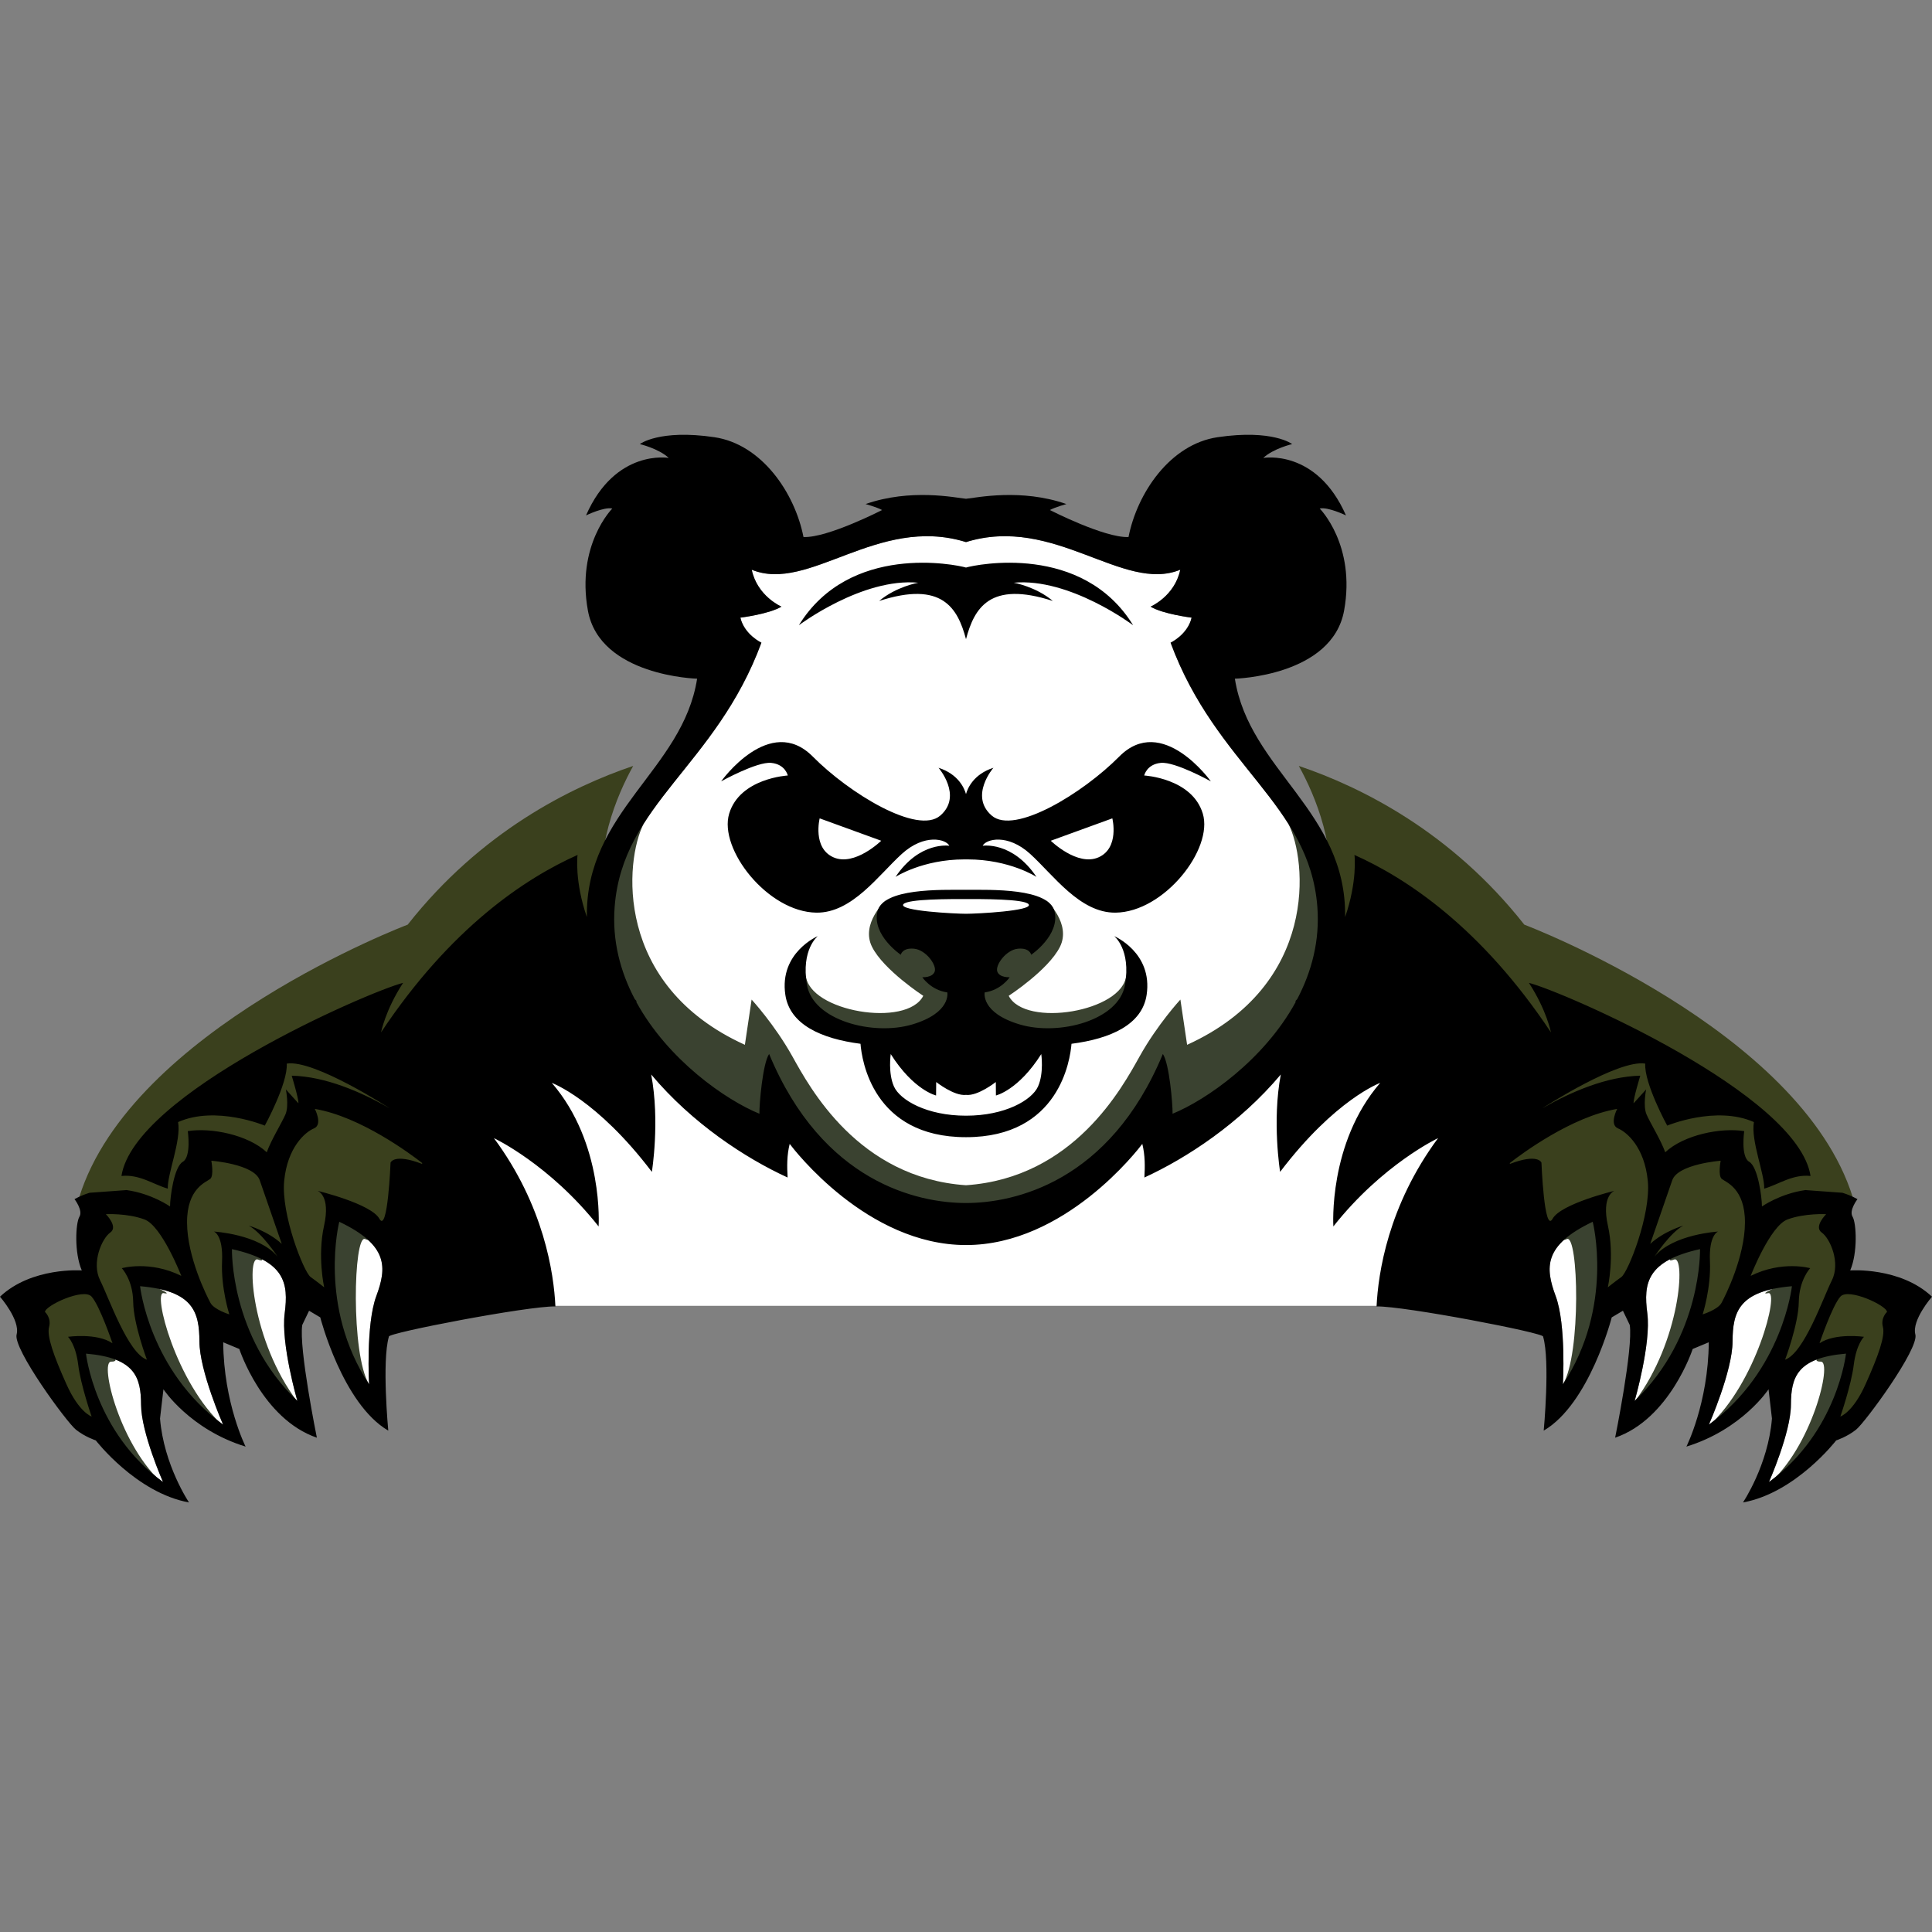 <svg xmlns="http://www.w3.org/2000/svg" xmlns:xlink="http://www.w3.org/1999/xlink" width="500" zoomAndPan="magnify" viewBox="0 0 375 375" height="500" preserveAspectRatio="xMidYMid meet" version="1.0"><rect x="0" y="0" width="375" height="375" fill="#808080" stroke="none"/><defs><clipPath id="a763640417"><path d="M 0 84 L 375 84 L 375 291.703 L 0 291.703 Z M 0 84 " clip-rule="nonzero"/></clipPath></defs><path fill="#ffffff" d="M 16.691 262.738 C 16.691 262.738 18.348 277.973 31.641 287.66 C 31.641 287.66 27.402 278.051 27.383 272.691 C 27.359 267.332 26.242 263.555 16.691 262.738 Z M 358.305 262.738 C 358.305 262.738 356.648 277.973 343.359 287.66 C 343.359 287.66 347.598 278.051 347.613 272.691 C 347.637 267.332 348.758 263.555 358.305 262.738 Z M 27.188 249.652 C 27.188 249.652 28.973 266.07 43.297 276.512 C 43.297 276.512 38.73 266.156 38.707 260.379 C 38.688 254.602 37.477 250.531 27.188 249.652 Z M 347.809 249.652 C 347.809 249.652 346.027 266.07 331.699 276.512 C 331.699 276.512 336.27 266.156 336.289 260.379 C 336.312 254.602 337.52 250.531 347.809 249.652 Z M 329.973 242.453 C 329.973 242.453 330.406 259.363 317.285 271.922 C 317.285 271.922 320.512 260.781 319.742 254.914 C 318.973 249.047 319.645 244.75 329.973 242.453 Z M 45.023 242.453 C 45.023 242.453 44.594 259.367 57.715 271.922 C 57.715 271.922 54.488 260.781 55.258 254.914 C 56.023 249.047 55.355 244.75 45.023 242.453 Z M 65.852 237.145 C 65.852 237.145 61.656 253.535 71.637 268.699 C 71.637 268.699 70.984 257.121 73.039 251.574 C 75.102 246.027 75.406 241.688 65.852 237.145 Z M 309.145 237.145 C 309.145 237.145 313.344 253.535 303.363 268.699 C 303.363 268.699 304.016 257.121 301.957 251.574 C 299.898 246.027 299.594 241.688 309.145 237.145 Z M 126.059 198.574 L 89.641 198.574 L 89.641 253.461 L 285.359 253.461 L 285.359 198.574 L 248.941 198.574 C 249.852 197.277 250.703 195.922 251.477 194.516 C 251.469 194.438 251.465 194.363 251.457 194.289 C 251.57 194.168 251.684 194.043 251.793 193.918 C 254.574 188.625 256.207 182.59 255.695 175.992 C 254.141 156 236.055 148.707 227.211 124.746 C 227.211 124.746 230.516 123.191 231.293 119.887 C 231.293 119.887 225.75 119.207 223.32 117.75 C 223.32 117.75 228.016 115.734 229.086 110.586 C 217.949 115.141 204.672 99.902 187.5 105.219 L 187.398 105.188 C 170.273 99.965 157.027 115.133 145.91 110.586 C 146.984 115.734 151.68 117.75 151.68 117.75 C 149.246 119.207 143.707 119.887 143.707 119.887 C 144.484 123.191 147.789 124.746 147.789 124.746 C 138.945 148.707 120.859 156 119.305 175.992 C 118.789 182.59 120.422 188.625 123.207 193.922 C 123.316 194.043 123.426 194.168 123.539 194.289 C 123.535 194.363 123.527 194.438 123.523 194.512 C 124.293 195.922 125.145 197.277 126.059 198.574 Z M 126.059 198.574 " fill-opacity="1" fill-rule="evenodd"/><path fill="#3a4230" d="M 354.223 262.434 C 354.223 262.434 351.117 264.305 353.434 264.297 C 355.746 264.289 351.652 281.012 343.098 288.199 C 343.098 288.199 348.496 286.062 352.719 281.508 C 356.941 276.957 359.371 262.148 359.371 262.148 Z M 20.773 262.43 C 20.773 262.43 23.879 264.305 21.566 264.297 C 19.25 264.289 23.344 281.012 31.898 288.199 C 31.898 288.199 26.504 286.062 22.281 281.508 C 18.055 276.957 15.625 262.148 15.625 262.148 Z M 29.176 249.348 C 29.176 249.348 34 251.449 31.777 250.996 C 29.555 250.543 34.148 268.52 43.348 276.77 C 43.348 276.77 38.855 275.395 34.441 270.633 C 30.027 265.867 26.211 251.023 26.379 249.523 C 26.551 248.02 29.176 249.348 29.176 249.348 Z M 345.824 249.348 C 345.824 249.348 340.996 251.449 343.219 250.996 C 345.445 250.543 340.852 268.52 331.648 276.77 C 331.648 276.77 336.141 275.395 340.555 270.633 C 344.973 265.867 348.789 251.023 348.617 249.523 C 348.445 248.02 345.824 249.348 345.824 249.348 Z M 49.387 242.77 C 49.387 242.77 52.293 245.324 50.047 244.473 C 47.801 243.617 48.781 260.289 57.758 272.105 C 57.758 272.105 51.316 268.25 47.492 260.652 C 43.664 253.062 44.266 241.562 44.266 241.562 Z M 325.613 242.77 C 325.613 242.77 322.707 245.324 324.953 244.473 C 327.199 243.617 326.219 260.289 317.242 272.105 C 317.242 272.105 323.68 268.246 327.508 260.652 C 331.332 253.062 330.734 241.562 330.734 241.562 Z M 71.27 238.266 C 71.27 238.266 73.129 241.48 70.863 240.5 C 68.605 239.523 68.074 262.902 71.637 268.699 C 71.637 268.699 66.105 263.527 64.75 255.66 C 63.395 247.789 64.789 235.578 64.789 235.578 Z M 303.727 238.266 C 303.727 238.266 301.871 241.48 304.133 240.5 C 306.395 239.523 306.922 262.902 303.363 268.699 C 303.363 268.699 308.895 263.527 310.25 255.66 C 311.605 247.789 310.207 235.578 310.207 235.578 Z M 250.074 159.902 C 253.68 166.969 255.973 191.188 230.418 202.797 L 229.113 194.016 C 229.113 194.016 224.68 198.805 221.199 205.047 C 217.855 211.031 208.461 228.625 187.5 230.055 C 166.539 228.625 157.141 211.031 153.801 205.047 C 150.316 198.805 145.887 194.016 145.887 194.016 L 144.582 202.797 C 119.027 191.188 121.32 166.969 124.926 159.902 C 102.836 188.355 142.188 218.254 144.363 219.848 C 146.543 221.445 150.461 216.512 150.461 216.512 C 150.461 216.512 156.559 221.445 158.883 225.074 C 161.207 228.703 182.551 238.715 187.195 237.262 C 187.301 237.23 187.402 237.195 187.5 237.16 C 187.598 237.195 187.699 237.23 187.805 237.262 C 192.449 238.715 213.793 228.703 216.117 225.074 C 218.441 221.445 224.539 216.512 224.539 216.512 C 224.539 216.512 228.457 221.445 230.637 219.848 C 232.812 218.254 272.16 188.355 250.074 159.902 Z M 156.414 189.359 C 157.059 196.332 175.996 199.547 179.207 193.289 C 179.207 193.289 171.512 188.281 169.262 183.785 C 167.012 179.285 171.867 174.844 171.867 174.844 L 184 181.609 C 184 181.609 186.16 184.289 187.5 187.551 C 188.84 184.289 190.996 181.609 190.996 181.609 L 203.133 174.844 C 203.133 174.844 207.984 179.285 205.734 183.785 C 203.484 188.281 195.789 193.289 195.789 193.289 C 199 199.547 217.941 196.332 218.586 189.359 C 220.398 191.039 218.078 196.699 215.391 198.516 C 212.703 200.328 198.91 203.449 192.957 202.723 C 189.359 202.285 188.125 200.812 187.5 198.594 C 186.875 200.812 185.637 202.285 182.039 202.723 C 176.086 203.449 162.293 200.328 159.605 198.516 C 156.922 196.699 154.598 191.039 156.414 189.359 Z M 156.414 189.359 " fill-opacity="1" fill-rule="evenodd"/><path fill="#3a401d" d="M 304.57 216.512 C 303.688 216.051 303.117 215.84 302.922 215.957 C 301.285 216.945 286.688 212.266 286.004 201.359 C 285.324 190.453 265.996 190.238 265.996 190.238 C 265.996 190.238 261.094 184.785 256.715 179.965 C 257.191 178.703 257.562 177.402 257.797 176.062 C 259.766 164.902 255.27 154.391 252.098 148.664 C 264.293 152.789 281.688 161.469 295.867 179.473 C 295.867 179.473 349.453 199.758 359.621 232.391 C 359.621 232.391 358.57 233.586 356.195 234.812 C 357.32 235.988 357.664 237.508 357.738 238.027 C 357.879 238.957 358.336 248.383 358.336 248.383 C 358.336 248.383 370.043 251.137 370.711 252.812 C 371.383 254.488 368.051 262.738 368.051 262.738 C 368.051 262.738 359.902 276.363 358.266 277.195 C 356.629 278.035 356.156 277.871 355.66 277.656 C 355.172 277.438 358.074 268.723 358.633 265.93 C 359.195 263.141 359.516 261.137 359.516 261.137 L 350.344 263.02 L 344.695 265.883 C 344.695 265.883 347.523 254.914 347.82 253.711 C 348.117 252.504 348.445 248.211 348.445 248.211 C 348.445 248.211 338.547 249.09 336.668 252.172 C 334.793 255.254 331.387 257.613 330.516 257.828 C 329.648 258.039 328.859 257.293 328.859 257.293 C 328.859 257.293 331.273 249.301 331.02 246.414 C 330.766 243.523 330.867 240.934 330.867 240.934 C 330.867 240.934 325.648 242.512 323.668 243.914 C 321.688 245.312 318.898 247.348 318.898 247.348 C 318.898 247.348 315.5 249.75 314.551 250.336 C 313.598 250.914 311.223 251.309 310.973 251.293 C 310.727 251.277 311.684 239.828 311.238 238.012 C 310.797 236.195 309.75 234.961 309.75 234.961 L 300.305 239.492 C 298.016 238.734 300.695 232.832 297.449 230.645 C 294.199 228.461 291.008 228.844 291.605 227.867 C 292.203 226.891 291.434 222.484 295.594 220.156 C 297.441 219.121 300.996 217.727 304.57 216.512 Z M 18.801 234.812 C 17.676 235.988 17.336 237.508 17.258 238.027 C 17.121 238.957 16.66 248.383 16.66 248.383 C 16.66 248.383 4.957 251.137 4.285 252.812 C 3.613 254.488 6.949 262.738 6.949 262.738 C 6.949 262.738 15.098 276.363 16.73 277.195 C 18.367 278.031 18.844 277.871 19.336 277.656 C 19.828 277.438 16.926 268.723 16.363 265.93 C 15.801 263.141 15.48 261.137 15.48 261.137 L 24.652 263.02 L 30.305 265.883 C 30.305 265.883 27.477 254.914 27.176 253.707 C 26.879 252.504 26.555 248.211 26.555 248.211 C 26.555 248.211 36.453 249.09 38.328 252.172 C 40.207 255.254 43.613 257.613 44.48 257.828 C 45.348 258.035 46.137 257.293 46.137 257.293 C 46.137 257.293 43.727 249.301 43.98 246.414 C 44.23 243.523 44.133 240.934 44.133 240.934 C 44.133 240.934 49.352 242.512 51.328 243.91 C 53.309 245.312 56.098 247.348 56.098 247.348 C 56.098 247.348 59.496 249.75 60.449 250.336 C 61.402 250.914 63.777 251.305 64.023 251.293 C 64.273 251.277 63.312 239.828 63.758 238.012 C 64.199 236.195 65.246 234.961 65.246 234.961 L 74.695 239.492 C 76.98 238.734 74.305 232.832 77.551 230.645 C 80.797 228.461 83.988 228.844 83.395 227.867 C 82.797 226.891 83.566 222.484 79.402 220.156 C 77.555 219.121 74.004 217.727 70.43 216.512 C 71.309 216.051 71.883 215.84 72.074 215.957 C 73.711 216.945 88.309 212.266 88.992 201.359 C 89.676 190.453 109 190.238 109 190.238 C 109 190.238 113.91 184.785 118.285 179.965 C 117.809 178.699 117.438 177.402 117.203 176.062 C 115.234 164.902 119.727 154.391 122.902 148.664 C 110.703 152.789 93.312 161.469 79.133 179.473 C 79.133 179.473 25.543 199.758 15.375 232.391 C 15.375 232.391 16.426 233.59 18.801 234.812 Z M 34.801 236.676 C 33.684 237.016 32.645 237.246 31.703 237.348 C 33.199 238.449 34.188 239.348 34.188 239.348 C 34.188 239.348 34.445 238.219 34.801 236.676 Z M 340.195 236.676 C 341.316 237.016 342.355 237.246 343.293 237.348 C 341.801 238.449 340.812 239.348 340.812 239.348 C 340.812 239.348 340.555 238.219 340.195 236.676 Z M 340.195 236.676 " fill-opacity="1" fill-rule="evenodd"/><g clip-path="url(#a763640417)"><path fill="#000000" d="M 113.91 177.996 C 113.609 157.441 132.527 149.496 135.309 131.734 C 135.309 131.734 116.418 131.254 114.109 118.5 C 111.801 105.75 118.848 98.703 118.848 98.703 C 117.266 98.34 113.746 100.039 113.746 100.039 C 119.457 87.043 129.801 88.883 129.801 88.883 C 127.871 87.074 124.195 86.195 124.195 86.195 C 124.195 86.195 127.957 83.281 138.652 84.859 C 147.871 86.219 154.277 95.688 155.957 104.242 C 160.641 104.426 171.215 98.996 171.215 98.996 C 170.145 98.414 168.008 97.84 168.008 97.84 C 176.734 94.781 185.34 96.582 187.5 96.812 C 189.66 96.582 198.266 94.781 206.992 97.84 C 206.992 97.84 204.852 98.414 203.785 98.996 C 203.785 98.996 214.355 104.426 219.043 104.242 C 220.723 95.688 227.129 86.219 236.344 84.859 C 247.035 83.281 250.805 86.195 250.805 86.195 C 250.805 86.195 247.125 87.07 245.199 88.883 C 245.199 88.883 255.543 87.043 261.254 100.039 C 261.254 100.039 257.73 98.34 256.152 98.703 C 256.152 98.703 263.199 105.75 260.891 118.5 C 258.582 131.254 239.688 131.734 239.688 131.734 C 242.473 149.496 261.395 157.445 261.086 178 C 263.488 171.082 262.914 166.07 262.914 166.07 L 262.871 165.934 C 273.02 170.449 287.52 180.051 301.039 200.383 C 301.039 200.383 300.203 196.059 296.758 190.77 C 303.711 192.582 348.957 212.289 351.426 228.254 C 347.918 227.887 345.25 229.898 342.43 230.715 C 342.539 227.887 339.797 221.387 340.434 217.793 C 333.086 214.531 323.602 218.48 323.602 218.48 C 323.602 218.48 319.105 210.262 319.34 206.445 C 314.102 205.605 299.801 214.836 299.355 215.125 C 304.887 211.938 311.852 208.941 318.379 208.789 C 318.379 208.789 316.988 213.336 317.082 214.148 L 319.512 211.461 C 319.512 211.461 318.871 214.629 319.586 216.301 C 320.305 217.969 322.336 221.203 323.223 223.656 C 326.84 220.258 334.059 218.824 338.551 219.551 C 338.551 219.551 337.828 224.52 339.523 225.504 C 341.215 226.496 341.984 232.328 341.992 234.176 C 341.992 234.176 345.523 231.684 350.426 230.992 L 357.617 231.516 C 358.582 231.812 359.559 232.219 360.535 232.754 C 360.535 232.754 358.84 234.93 359.586 236.164 C 360.328 237.406 360.605 243.152 359.125 246.586 C 359.125 246.586 368.844 245.879 375 251.688 C 375 251.688 371.035 256.227 371.77 259.02 C 372.508 261.812 362.043 276.066 360.273 277.488 C 358.496 278.91 356.402 279.582 356.402 279.582 C 356.402 279.582 348.57 289.762 338.309 291.625 C 338.309 291.625 343.207 284.367 343.934 275.34 L 343.273 269.66 C 343.273 269.66 338.16 277.457 327.328 280.785 C 327.328 280.785 331.574 272.371 331.672 260.535 L 328.551 261.836 C 328.551 261.836 324.125 275.418 313.496 279.055 C 313.496 279.055 317.031 261.645 316.332 257.172 L 315.008 254.414 L 312.836 255.703 C 312.836 255.703 308.535 272.477 299.633 277.684 C 299.633 277.684 300.91 264.23 299.516 259.438 C 299.914 258.746 272.5 253.469 267.191 253.578 C 267.496 247.156 269.414 234.035 279.129 220.91 C 279.129 220.91 268.332 225.984 258.805 238.051 C 258.805 238.051 257.762 221.891 267.895 210.188 C 267.895 210.188 259.164 213.367 248.469 227.461 C 248.469 227.461 246.875 217.652 248.602 208.559 C 240.629 218.062 230.324 224.793 222.125 228.555 C 222.25 226.418 222.273 224.266 221.723 222.031 C 220.879 223.137 206.695 241.664 187.5 241.664 C 168.301 241.664 154.121 223.137 153.277 222.031 C 152.723 224.266 152.746 226.418 152.875 228.555 C 144.676 224.793 134.367 218.062 126.395 208.559 C 128.125 217.652 126.527 227.461 126.527 227.461 C 115.836 213.367 107.102 210.188 107.102 210.188 C 117.238 221.891 116.191 238.051 116.191 238.051 C 106.668 225.984 95.871 220.91 95.871 220.91 C 105.586 234.035 107.504 247.156 107.805 253.578 C 102.5 253.469 75.082 258.746 75.484 259.438 C 74.09 264.23 75.363 277.684 75.363 277.684 C 66.461 272.477 62.164 255.703 62.164 255.703 L 59.992 254.414 L 58.668 257.172 C 57.965 261.645 61.504 279.055 61.504 279.055 C 50.875 275.418 46.449 261.836 46.449 261.836 L 43.324 260.535 C 43.422 272.371 47.672 280.785 47.672 280.785 C 36.84 277.457 31.723 269.66 31.723 269.66 L 31.062 275.34 C 31.793 284.367 36.688 291.625 36.688 291.625 C 26.43 289.762 18.594 279.582 18.594 279.582 C 18.594 279.582 16.504 278.91 14.727 277.488 C 12.949 276.066 2.492 261.812 3.227 259.02 C 3.961 256.227 0 251.688 0 251.688 C 6.152 245.879 15.875 246.586 15.875 246.586 C 14.391 243.152 14.672 237.406 15.414 236.164 C 16.156 234.93 14.461 232.75 14.461 232.75 C 15.441 232.219 16.418 231.812 17.383 231.516 L 24.574 230.992 C 29.477 231.684 33.004 234.176 33.004 234.176 C 33.016 232.328 33.781 226.492 35.477 225.508 C 37.172 224.52 36.449 219.551 36.449 219.551 C 40.941 218.824 48.156 220.258 51.777 223.656 C 52.66 221.203 54.691 217.969 55.41 216.297 C 56.129 214.629 55.488 211.461 55.488 211.461 L 57.918 214.148 C 58.008 213.336 56.621 208.789 56.621 208.789 C 63.148 208.941 70.121 211.941 75.652 215.133 C 75.652 215.133 60.98 205.59 55.66 206.445 C 55.895 210.262 51.398 218.48 51.398 218.48 C 51.398 218.48 41.914 214.531 34.566 217.793 C 35.203 221.387 32.457 227.887 32.57 230.715 C 29.75 229.898 27.082 227.887 23.574 228.254 C 26.039 212.289 71.289 192.582 78.242 190.77 C 74.793 196.059 73.961 200.383 73.961 200.383 C 87.477 180.051 101.98 170.449 112.129 165.934 L 112.086 166.07 C 112.086 166.07 111.512 171.082 113.91 177.996 Z M 16.691 262.738 C 16.691 262.738 18.348 277.973 31.641 287.66 C 31.641 287.66 27.402 278.051 27.383 272.691 C 27.359 267.332 26.242 263.555 16.691 262.738 Z M 358.305 262.738 C 358.305 262.738 356.648 277.973 343.355 287.66 C 343.355 287.66 347.598 278.051 347.617 272.691 C 347.637 267.332 348.758 263.555 358.305 262.738 Z M 27.188 249.652 C 27.188 249.652 28.973 266.07 43.297 276.512 C 43.297 276.512 38.73 266.156 38.707 260.379 C 38.688 254.602 37.477 250.531 27.188 249.652 Z M 347.812 249.652 C 347.812 249.652 346.027 266.07 331.703 276.512 C 331.703 276.512 336.27 266.156 336.289 260.379 C 336.312 254.602 337.52 250.531 347.812 249.652 Z M 353.168 260.727 C 353.168 260.727 355.652 253.387 357.23 251.66 C 358.809 249.93 366.301 253.453 366.262 254.656 C 366.262 254.656 365 255.766 365.469 257.551 C 365.941 259.34 364.602 263.094 362.121 268.641 C 359.641 274.191 357.211 274.945 357.211 274.945 C 357.211 274.945 359.32 268.902 359.816 264.891 C 360.316 260.875 361.797 259.473 361.797 259.473 C 361.797 259.473 356.211 258.672 353.168 260.727 Z M 21.832 260.727 C 21.832 260.727 19.348 253.387 17.766 251.66 C 16.191 249.93 8.695 253.453 8.734 254.656 C 8.734 254.656 10 255.766 9.527 257.551 C 9.059 259.336 10.395 263.094 12.879 268.641 C 15.359 274.191 17.785 274.945 17.785 274.945 C 17.785 274.945 15.676 268.902 15.18 264.891 C 14.684 260.875 13.199 259.473 13.199 259.473 C 13.199 259.473 18.789 258.672 21.832 260.727 Z M 329.973 242.453 C 329.973 242.453 330.406 259.363 317.285 271.922 C 317.285 271.922 320.512 260.781 319.742 254.914 C 318.973 249.047 319.645 244.75 329.973 242.453 Z M 45.023 242.453 C 45.023 242.453 44.594 259.367 57.715 271.922 C 57.715 271.922 54.488 260.781 55.258 254.914 C 56.023 249.047 55.355 244.75 45.023 242.453 Z M 65.852 237.145 C 65.852 237.145 61.656 253.535 71.637 268.699 C 71.637 268.699 70.984 257.121 73.039 251.574 C 75.102 246.027 75.406 241.688 65.852 237.145 Z M 309.145 237.145 C 309.145 237.145 313.344 253.535 303.363 268.699 C 303.363 268.699 304.016 257.121 301.957 251.574 C 299.898 246.027 299.594 241.688 309.145 237.145 Z M 35.191 247.648 C 35.191 247.648 31.418 237.938 28.043 236.691 C 24.668 235.445 20.547 235.672 20.547 235.672 C 20.547 235.672 23.008 238.113 21.398 239.238 C 19.789 240.371 17.711 245.074 19.434 248.516 C 21.156 251.953 24.809 262.586 28.516 263.922 C 28.516 263.922 25.914 257.027 25.852 252.711 C 25.797 248.398 23.641 246.156 23.641 246.156 C 23.641 246.156 29.066 244.602 35.191 247.648 Z M 339.805 247.648 C 339.805 247.648 343.578 237.938 346.957 236.691 C 350.328 235.445 354.453 235.672 354.453 235.672 C 354.453 235.672 351.988 238.113 353.602 239.238 C 355.211 240.371 357.289 245.074 355.562 248.516 C 353.844 251.953 350.191 262.586 346.484 263.922 C 346.484 263.922 349.086 257.027 349.145 252.711 C 349.203 248.398 351.359 246.156 351.359 246.156 C 351.359 246.156 345.934 244.602 339.805 247.648 Z M 320.309 241.434 C 320.309 241.434 323.5 232.234 324.582 229.086 C 325.668 225.934 333.98 225.297 333.98 225.297 C 333.98 225.297 333.426 228.188 334.191 228.824 C 334.957 229.457 338.723 230.617 338.695 237.309 C 338.668 244.004 334.867 251.574 334.141 252.898 C 333.414 254.223 330.484 255.117 330.484 255.117 C 330.484 255.117 332.129 250.023 331.898 244.832 C 331.664 239.641 333.48 239.043 333.48 239.043 C 333.48 239.043 324.715 239.559 321.141 243.898 C 321.141 243.898 324.207 239.215 326.723 237.895 C 326.723 237.895 323.055 238.922 320.309 241.434 Z M 54.688 241.434 C 54.688 241.434 51.496 232.234 50.414 229.086 C 49.332 225.934 41.02 225.297 41.02 225.297 C 41.02 225.297 41.57 228.188 40.805 228.824 C 40.043 229.457 36.273 230.617 36.305 237.309 C 36.332 244.004 40.133 251.57 40.855 252.898 C 41.582 254.223 44.512 255.117 44.512 255.117 C 44.512 255.117 42.867 250.023 43.102 244.832 C 43.332 239.641 41.52 239.043 41.52 239.043 C 41.52 239.043 50.281 239.555 53.859 243.898 C 53.859 243.898 50.793 239.215 48.273 237.895 C 48.273 237.895 51.945 238.922 54.688 241.434 Z M 81.914 225.719 L 81.957 225.926 C 76.414 223.789 75.805 225.672 75.805 225.672 C 75.805 225.672 75.266 239.504 73.648 236.57 C 72.035 233.637 61.641 231.141 61.641 231.141 C 61.641 231.141 64.219 232 62.898 237.918 C 61.578 243.844 62.922 249.867 62.922 249.867 C 62.922 249.867 61.586 248.797 60.281 247.859 C 58.977 246.918 54.523 235.715 55.16 229.195 C 55.805 222.68 59.203 219.754 60.949 219.016 C 62.695 218.285 61.109 215.238 61.109 215.238 C 69.961 216.73 79.688 223.984 81.914 225.719 Z M 293.086 225.719 L 293.043 225.926 C 298.586 223.789 299.195 225.672 299.195 225.672 C 299.195 225.672 299.73 239.504 301.348 236.57 C 302.965 233.637 313.359 231.141 313.359 231.141 C 313.359 231.141 310.777 232 312.098 237.918 C 313.418 243.844 312.078 249.867 312.078 249.867 C 312.078 249.867 313.41 248.797 314.715 247.859 C 316.02 246.918 320.477 235.715 319.836 229.195 C 319.195 222.68 315.793 219.754 314.047 219.016 C 312.301 218.285 313.891 215.238 313.891 215.238 C 305.039 216.73 295.312 223.984 293.086 225.719 Z M 251.793 193.918 C 254.574 188.625 256.207 182.59 255.695 175.992 C 254.141 156 236.055 148.707 227.211 124.746 C 227.211 124.746 230.516 123.191 231.293 119.887 C 231.293 119.887 225.75 119.207 223.32 117.75 C 223.32 117.75 228.016 115.734 229.086 110.586 C 217.949 115.141 204.672 99.902 187.5 105.219 L 187.398 105.188 C 170.273 99.965 157.027 115.133 145.91 110.586 C 146.984 115.734 151.68 117.75 151.68 117.75 C 149.246 119.207 143.707 119.887 143.707 119.887 C 144.484 123.191 147.789 124.746 147.789 124.746 C 138.945 148.707 120.859 156 119.305 175.992 C 118.789 182.59 120.422 188.625 123.207 193.922 C 123.316 194.043 123.426 194.168 123.539 194.289 C 123.535 194.363 123.527 194.438 123.523 194.512 C 129.648 205.707 140.844 213.496 147.402 216.176 C 147.371 214.281 148.039 206.406 149.285 204.574 C 159.66 229.555 178.207 233.504 187.5 233.504 C 196.793 233.504 215.336 229.555 225.711 204.574 C 226.961 206.406 227.625 214.281 227.598 216.176 C 234.156 213.496 245.352 205.707 251.477 194.516 C 251.469 194.438 251.465 194.363 251.457 194.289 C 251.57 194.168 251.684 194.043 251.793 193.918 Z M 187.5 172.715 C 192.336 172.715 203.625 172.34 204.695 176.934 C 205.758 181.527 200.156 185.32 200.156 185.32 C 200.156 185.32 199.887 183.918 197.57 184.145 C 195.258 184.371 193.125 187.363 193.578 188.586 C 194.031 189.812 195.984 189.676 195.984 189.676 C 195.984 189.676 194.352 192.172 191.129 192.625 C 191.129 192.625 190.312 196.578 197.934 198.848 C 205.559 201.113 217.188 198.055 218.363 191.16 C 219.547 184.266 216.266 181.703 216.266 181.703 C 216.266 181.703 223.785 184.895 222.562 193.094 C 221.703 198.879 215.578 201.617 207.977 202.598 C 207.73 205.652 205.641 220.727 187.5 220.727 C 169.359 220.727 167.262 205.652 167.023 202.598 C 159.422 201.617 153.293 198.879 152.434 193.094 C 151.215 184.895 158.734 181.703 158.734 181.703 C 158.734 181.703 155.453 184.266 156.629 191.16 C 157.812 198.055 169.438 201.113 177.062 198.848 C 184.688 196.578 183.871 192.625 183.871 192.625 C 180.648 192.172 179.016 189.676 179.016 189.676 C 179.016 189.676 180.965 189.812 181.422 188.586 C 181.875 187.363 179.742 184.371 177.426 184.145 C 175.113 183.918 174.84 185.32 174.84 185.32 C 174.84 185.32 169.234 181.527 170.305 176.934 C 171.371 172.34 182.664 172.715 187.5 172.715 Z M 187.5 216.555 C 195.121 216.555 200.293 213.52 201.473 210.902 C 202.652 208.285 202.109 204.594 202.109 204.594 C 197.664 211.633 193.309 212.633 193.309 212.633 L 193.285 210.02 C 193.285 210.02 189.812 212.773 187.5 212.52 C 185.184 212.773 181.715 210.02 181.715 210.02 L 181.691 212.633 C 181.691 212.633 177.336 211.633 172.891 204.594 C 172.891 204.594 172.344 208.285 173.523 210.902 C 174.707 213.52 179.879 216.555 187.5 216.555 Z M 187.5 177.363 C 185.395 177.363 174.379 176.805 175.34 175.516 C 176.125 174.461 184.684 174.504 187.488 174.508 L 187.512 174.508 C 190.316 174.504 198.871 174.461 199.656 175.516 C 200.617 176.805 189.605 177.363 187.5 177.363 Z M 182.168 149.027 C 182.168 149.027 186.91 154.492 182.512 158.301 C 178.109 162.113 164.793 153.957 157.762 146.852 C 149.41 138.418 139.973 151.66 139.973 151.66 C 139.973 151.66 146.914 147.805 149.684 148.074 C 152.449 148.348 152.906 150.523 152.906 150.523 C 152.906 150.523 143.625 151.023 141.535 157.918 C 139.449 164.809 149.047 177.047 158.484 177.145 C 165.391 177.219 170.516 169.859 175.039 165.746 C 179.449 161.734 183.641 162.875 184.262 164.164 C 184.262 164.164 178.516 163.23 173.82 170.207 C 173.82 170.207 179.035 166.809 187.199 166.809 L 187.801 166.809 C 195.961 166.809 201.18 170.207 201.18 170.207 C 196.48 163.23 190.738 164.164 190.738 164.164 C 191.355 162.875 195.547 161.734 199.961 165.746 C 204.484 169.859 209.605 177.219 216.516 177.145 C 225.949 177.047 235.547 164.809 233.461 157.918 C 231.375 151.023 222.094 150.523 222.094 150.523 C 222.094 150.523 222.547 148.348 225.316 148.074 C 228.086 147.805 235.027 151.66 235.027 151.66 C 235.027 151.66 225.586 138.418 217.238 146.852 C 210.203 153.957 196.891 162.113 192.488 158.301 C 188.086 154.492 192.824 149.027 192.824 149.027 C 188.973 150.266 187.816 152.992 187.5 154.133 C 187.176 152.992 186.027 150.266 182.168 149.027 Z M 203.953 163.188 L 215.902 158.844 C 215.902 158.844 217.34 164.582 213.227 166.406 C 209.113 168.227 203.953 163.188 203.953 163.188 Z M 171.047 163.188 L 159.098 158.844 C 159.098 158.844 157.66 164.582 161.773 166.406 C 165.887 168.227 171.047 163.188 171.047 163.188 Z M 187.5 110.16 C 185.477 109.57 164.918 105.359 155.059 121.359 C 155.059 121.359 167.359 112.098 178.23 113.105 C 178.23 113.105 173.934 113.863 170.645 116.645 C 182.895 112.68 185.887 118.035 187.5 124.059 C 189.113 118.035 192.105 112.68 204.352 116.645 C 201.066 113.863 196.77 113.105 196.77 113.105 C 207.637 112.098 219.941 121.359 219.941 121.359 C 210.082 105.359 189.52 109.57 187.5 110.16 Z M 187.5 110.16 " fill-opacity="1" fill-rule="evenodd"/></g></svg>